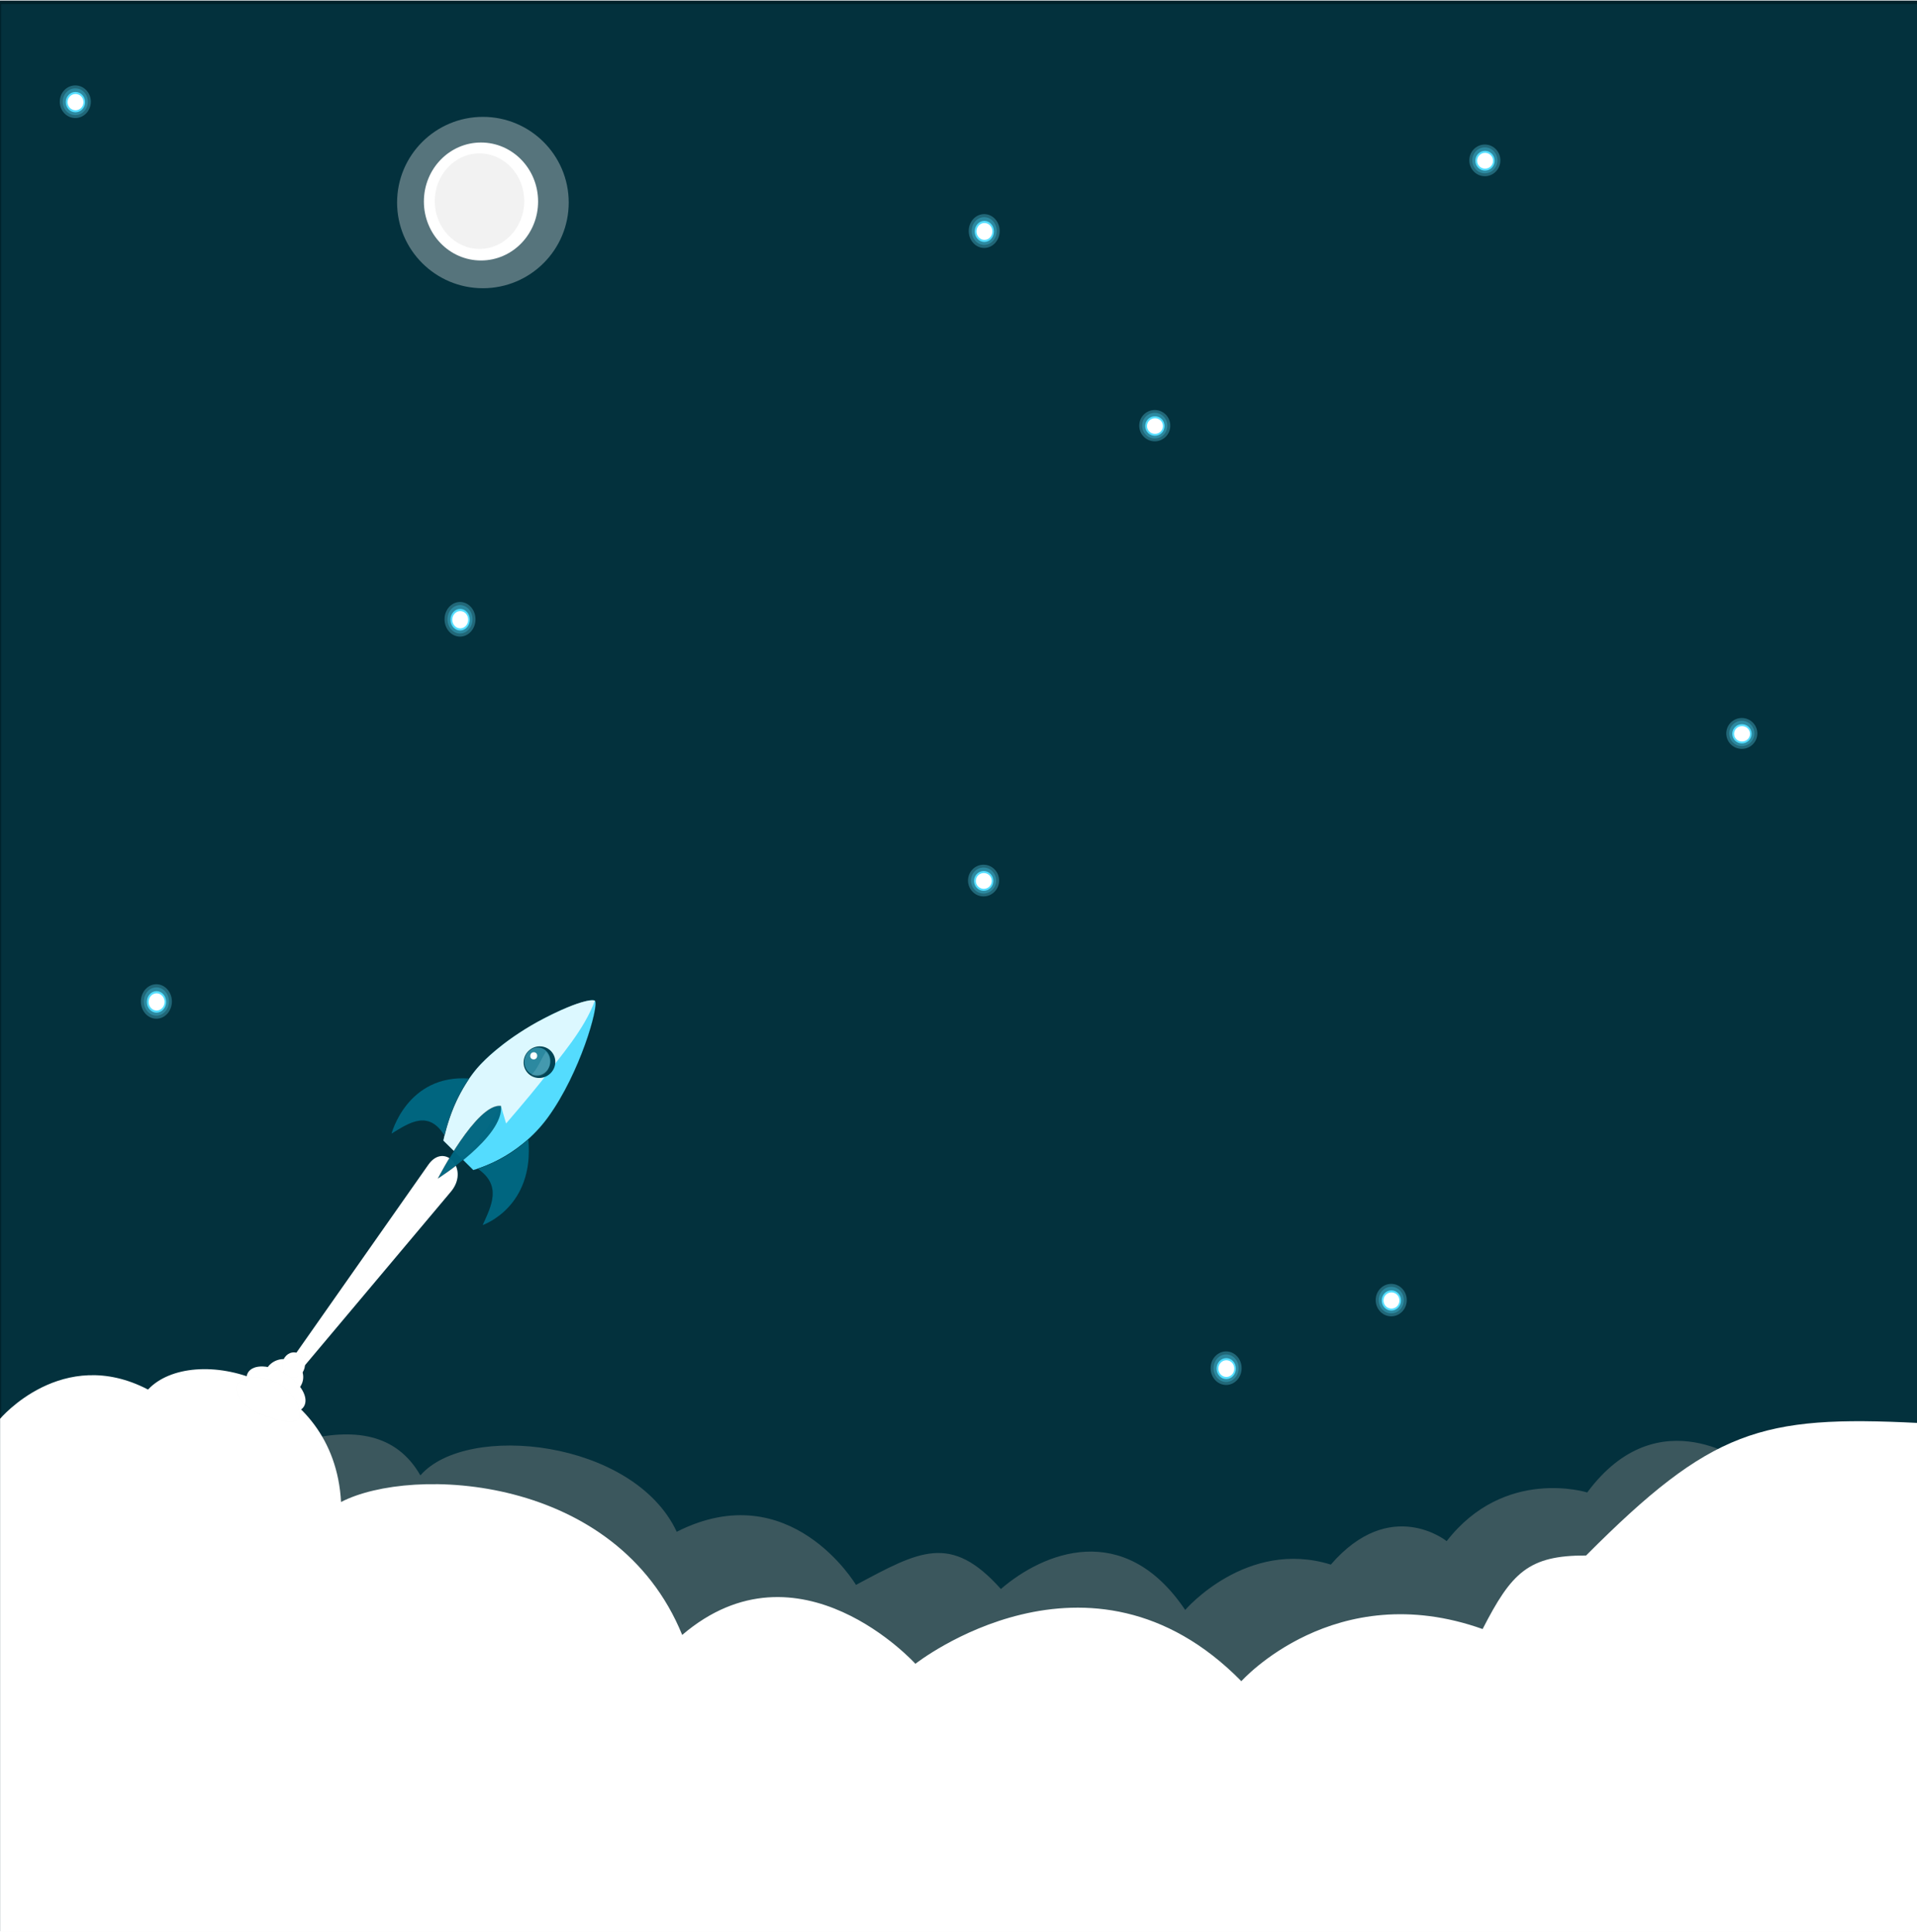 <?xml version="1.0" encoding="UTF-8" standalone="no"?>
<svg
   xmlns:dc="http://purl.org/dc/elements/1.1/"
   xmlns:cc="http://creativecommons.org/ns#"
   xmlns:rdf="http://www.w3.org/1999/02/22-rdf-syntax-ns#"
   xmlns:svg="http://www.w3.org/2000/svg"
   xmlns="http://www.w3.org/2000/svg"
   xmlns:sodipodi="http://sodipodi.sourceforge.net/DTD/sodipodi-0.dtd"
   xmlns:inkscape="http://www.inkscape.org/namespaces/inkscape"
   width="992"
   height="1000"
   viewBox="0 0 194.585 260"
   version="1.1"
   id="svg4533"
   inkscape:version="0.92.1 r15371"
   sodipodi:docname="lenevor403.svg"
   inkscape:export-xdpi="116"
   inkscape:export-ydpi="116">
  <defs
     id="defs4527">
    <filter
       inkscape:collect="always"
       style="color-interpolation-filters:sRGB"
       id="filter4550"
       x="-0.027"
       width="1.054"
       y="-0.021"
       height="1.043">
      <feGaussianBlur
         inkscape:collect="always"
         stdDeviation="0.045"
         id="feGaussianBlur4552" />
    </filter>
    <filter
       inkscape:collect="always"
       style="color-interpolation-filters:sRGB"
       id="filter4610"
       x="-0.012"
       width="1.023"
       y="-0.012"
       height="1.025">
      <feGaussianBlur
         inkscape:collect="always"
         stdDeviation="0.139"
         id="feGaussianBlur4612" />
    </filter>
    <filter
       inkscape:collect="always"
       style="color-interpolation-filters:sRGB"
       id="filter4656"
       x="-0.091"
       width="1.181"
       y="-0.102"
       height="1.203">
      <feGaussianBlur
         inkscape:collect="always"
         stdDeviation="1.621"
         id="feGaussianBlur4658" />
    </filter>
  </defs>
  <sodipodi:namedview
     id="base"
     pagecolor="#ffffff"
     bordercolor="#666666"
     borderopacity="1.0"
     inkscape:pageopacity="0.0"
     inkscape:pageshadow="2"
     inkscape:zoom="0.69977474"
     inkscape:cx="721.39672"
     inkscape:cy="463.93981"
     inkscape:document-units="mm"
     inkscape:current-layer="layer1"
     showgrid="false"
     inkscape:window-width="1920"
     inkscape:window-height="1017"
     inkscape:window-x="-8"
     inkscape:window-y="-8"
     inkscape:window-maximized="1"
     units="px"
     showguides="true"
     inkscape:guide-bbox="true"
     width="999px" />
  <g
     inkscape:label="Capa 1"
     inkscape:groupmode="layer"
     id="layer1"
     transform="translate(0,-32.417)">
    <rect
       style="opacity:1;fill:#00222b;fill-opacity:1;stroke:#000000;stroke-width:0.085;stroke-miterlimit:4;stroke-dasharray:none;stroke-dashoffset:0;stroke-opacity:0.008"
       id="rect5078"
       width="258.114"
       height="259.791"
       x="-31.667"
       y="32.498"
       inkscape:export-xdpi="116.7327"
       inkscape:export-ydpi="116.7327"
       inkscape:export-filename="C:\wamp64\www\lenevor\public\img\lenevor404.png" />
    <rect
       style="opacity:1;fill:#27c7eb;fill-opacity:0.095;stroke:#000000;stroke-width:0.537;stroke-miterlimit:4;stroke-dasharray:none;stroke-dashoffset:0;stroke-opacity:0"
       id="rect7685"
       width="257.848"
       height="237.135"
       x="-31.517"
       y="32.963"
       inkscape:export-filename="C:\wamp64\www\lenevor\public\img\lenevor404.png"
       inkscape:export-xdpi="116"
       inkscape:export-ydpi="116" />
    <path
       style="opacity:1;fill:#53676c;fill-opacity:0.7;stroke:#000000;stroke-width:0.032;stroke-miterlimit:4;stroke-dasharray:none;stroke-dashoffset:0;stroke-opacity:0.008"
       d="m -12.438,236.227 c 14.138,-8.163 30.836,-16.654 37.331,-5.271 6.217,-7.165 28.689,-4.818 34.49,7.587 15.281,-7.738 24.116,7.149 24.116,7.149 8.51,-4.546 12.742,-7.012 19.497,0.553 5.677,-4.902 16.55,-9.421 24.797,2.816 0,0 8.255,-9.629 19.593,-6.102 8.026,-9.281 15.588,-3.156 15.588,-3.156 7.805,-10.049 18.91,-6.55 18.91,-6.55 9.668,-13.06 21.594,-3.698 21.594,-3.698 l 1.726,34.61 -236.121,-0.267 -0.516,-20.672 c -0.128,-9.589 8.655,-6.519 18.995,-6.998 z"
       id="rect4498-3"
       inkscape:connector-curvature="0"
       sodipodi:nodetypes="cccccccssccccc"
       inkscape:export-filename="C:\wamp64\www\lenevor\public\img\lenevor404.png"
       inkscape:export-xdpi="116.7327"
       inkscape:export-ydpi="116.7327" />
    <path
       style="opacity:1;fill:#ffffff;fill-opacity:1;stroke:#000000;stroke-width:0.039;stroke-miterlimit:4;stroke-dasharray:none;stroke-dashoffset:0;stroke-opacity:0.008"
       d="m 14.218,234.536 c 9.537,-4.945 37.086,-3.728 45.9,17.889 15.701,-13.409 31.376,3.884 31.376,3.884 0,0 23.411,-18.464 43.855,2.342 0,0 12.557,-14.111 32.46,-7.019 3.88,-7.564 6.141,-9.924 13.92,-9.896 16.847,-16.914 23.498,-18.912 44.714,-17.833 0.017,-5.994 0.005,68.477 0.005,68.477 l -258.104,-10e-6 v -69.041 c 0,0 8.362,-9.958 19.904,-3.933 5.954,-6.356 25.064,-1.828 25.97,15.13 z"
       id="rect4498"
       inkscape:connector-curvature="0"
       sodipodi:nodetypes="cccscccccccc"
       inkscape:export-filename="C:\wamp64\www\lenevor\public\img\lenevor404.png"
       inkscape:export-xdpi="116.7327"
       inkscape:export-ydpi="116.7327" />
    <g
       id="g5379"
       transform="matrix(0.539,0,0,0.589,-1.347,-16.092)"
       inkscape:export-xdpi="116"
       inkscape:export-ydpi="116"
       inkscape:export-filename="C:\wamp64\www\lenevor\public\img\lenevor404.png">
      <ellipse
         style="opacity:1;fill:#f2f2f2;fill-opacity:0.347;stroke:#000000;stroke-width:0.803;stroke-miterlimit:4;stroke-dasharray:none;stroke-dashoffset:0;stroke-opacity:0;filter:url(#filter4656)"
         id="path4614"
         cx="64.285"
         cy="129.083"
         rx="21.463"
         ry="19.116"
         transform="matrix(0.998,0,0,1.024,0.131,-3.547)" />
      <ellipse
         inkscape:export-ydpi="116"
         inkscape:export-xdpi="116"
         ry="13.478"
         rx="14.256"
         cy="128.393"
         cx="63.811"
         id="path5252-8"
         style="opacity:1;fill:#ffffff;fill-opacity:1;stroke:#000000;stroke-width:0.103;stroke-miterlimit:4;stroke-dasharray:none;stroke-dashoffset:0;stroke-opacity:0.008;filter:url(#filter4610)"
         inkscape:export-filename="C:\wamp64\www\lenevor\public\img\lenevor404.png" />
      <ellipse
         inkscape:export-ydpi="116"
         inkscape:export-xdpi="116"
         ry="10.895"
         rx="11.154"
         cy="128.314"
         cx="63.441"
         id="path5252"
         style="opacity:1;fill:#f2f2f2;fill-opacity:1;stroke:#000000;stroke-width:0.082;stroke-miterlimit:4;stroke-dasharray:none;stroke-dashoffset:0;stroke-opacity:0.008"
         inkscape:export-filename="C:\wamp64\www\lenevor\public\img\lenevor404.png" />
    </g>
    <g
       id="g5740"
       transform="matrix(0.766,0,0,0.833,-31.291,37.95)"
       inkscape:export-filename="C:\wamp64\www\lenevor\public\img\lenevor404.png"
       inkscape:export-xdpi="116"
       inkscape:export-ydpi="116">
      <path
         style="fill:#ffffff;fill-opacity:1;stroke:#000000;stroke-width:0.031;stroke-miterlimit:4;stroke-dasharray:none;stroke-dashoffset:0;stroke-opacity:0.008"
         d="M 44.565,221.058 74.754,181.5 c 2.833,-3.708 7.402,0.763 3.849,4.481 L 45.804,221.86 c -2.911,-0.037 -1.239,-0.802 -1.239,-0.802 z"
         id="rect4518"
         inkscape:connector-curvature="0"
         sodipodi:nodetypes="ccccc"
         inkscape:export-filename="C:\wamp64\www\lenevor\public\img\lenevor404.png"
         inkscape:export-xdpi="116"
         inkscape:export-ydpi="116" />
      <g
         id="g7633"
         transform="matrix(1.536,0.025,-0.045,1.537,-34.098,-98.071)"
         inkscape:export-filename="C:\wamp64\www\lenevor\public\img\lenevor404.png"
         inkscape:export-xdpi="116"
         inkscape:export-ydpi="116">
        <path
           style="fill:#55ddff;fill-opacity:0.996;stroke:#000000;stroke-width:0.035;stroke-miterlimit:4;stroke-dasharray:none;stroke-opacity:0.368"
           d="m 94.714,163.142 c 0.452,0.566 -1.482,7.604 -5.023,12.321 -3.364,4.48 -8.387,5.684 -8.387,5.684 l -3.504,-3.045 c 0,0 0.806,-4.928 4.181,-8.247 4.438,-4.363 12.188,-7.314 12.733,-6.714 z"
           id="path4487"
           inkscape:connector-curvature="0"
           sodipodi:nodetypes="csccsc"
           inkscape:export-filename="C:\wamp64\www\lenevor\public\img\background404.png"
           inkscape:export-xdpi="81"
           inkscape:export-ydpi="81" />
        <path
           style="opacity:1;fill:#ffffff;fill-opacity:0.794;stroke:#000000;stroke-width:0.014;stroke-miterlimit:4;stroke-dasharray:none;stroke-dashoffset:0;stroke-opacity:0.008"
           d="m 88.185,165.458 c 5.52,-2.839 6.493,-2.337 6.493,-2.337 -1.11,3.042 -3.673,5.807 -5.916,8.632 -1.31,1.601 -3.848,4.434 -3.848,4.434 l -0.65,-1.846 c 0,0 -3.632,6.217 -4.706,5.286 l -0.982,-0.852 -0.776,-0.673 c 1.035,-5.396 4.154,-8.202 4.154,-8.202 0,0 2.167,-2.276 6.232,-4.442 z"
           id="path6564"
           inkscape:connector-curvature="0"
           sodipodi:nodetypes="cccccscccc"
           inkscape:export-filename="C:\wamp64\www\lenevor\public\img\background404.png"
           inkscape:export-xdpi="81"
           inkscape:export-ydpi="81" />
        <path
           style="fill:#006680;fill-opacity:0.992;stroke:#000000;stroke-width:0.029;stroke-miterlimit:4;stroke-dasharray:none;stroke-dashoffset:0;stroke-opacity:0.294"
           d="m 80.556,171.518 c -1.295,1.91 -2.024,3.489 -2.651,6.061 -1.914,-2.702 -4.07,-1.269 -6.072,-0.091 0,0 1.586,-6.311 8.724,-5.97 z"
           id="rect4498-1"
           inkscape:connector-curvature="0"
           sodipodi:nodetypes="cccc"
           inkscape:export-filename="C:\wamp64\www\lenevor\public\img\background404.png"
           inkscape:export-xdpi="81"
           inkscape:export-ydpi="81" />
        <path
           style="fill:#006680;fill-opacity:1;stroke:#000000;stroke-width:0.029;stroke-miterlimit:4;stroke-dasharray:none;stroke-dashoffset:0;stroke-opacity:0.295"
           d="m 87.516,177.8 c -1.763,1.473 -3.249,2.345 -5.717,3.197 2.81,1.71 1.713,3.796 0.727,5.924 0,0 5.927,-1.92 4.989,-9.121 z"
           id="rect4498-5"
           inkscape:connector-curvature="0"
           sodipodi:nodetypes="cccc"
           inkscape:export-filename="C:\wamp64\www\lenevor\public\img\background404.png"
           inkscape:export-xdpi="81"
           inkscape:export-ydpi="81" />
        <path
           style="fill:#006680;fill-opacity:0.976;stroke:#000000;stroke-width:0.035;stroke-miterlimit:4;stroke-dasharray:none;stroke-opacity:0.368"
           d="m 84.254,174.355 c 0.481,3.206 -6.955,7.724 -6.955,7.724 0,0 4.174,-7.945 6.955,-7.724 z"
           id="path4492"
           inkscape:connector-curvature="0"
           sodipodi:nodetypes="ccc"
           inkscape:export-filename="C:\wamp64\www\lenevor\public\img\background404.png"
           inkscape:export-xdpi="81"
           inkscape:export-ydpi="81" />
        <ellipse
           transform="matrix(0.999,0.051,-0.071,0.997,0,0)"
           style="fill:#004455;fill-opacity:1;stroke:#000000;stroke-width:0.031;stroke-miterlimit:4;stroke-dasharray:none;stroke-dashoffset:0;stroke-opacity:0.008"
           id="path4529"
           cx="100.359"
           cy="165.059"
           rx="1.809"
           ry="1.664"
           inkscape:export-filename="C:\wamp64\www\lenevor\public\img\background404.png"
           inkscape:export-xdpi="81"
           inkscape:export-ydpi="81" />
        <ellipse
           transform="matrix(0.999,0.051,-0.071,0.997,0,0)"
           style="fill:#2c89a0;fill-opacity:1;stroke:#000000;stroke-width:0.104;stroke-miterlimit:4;stroke-dasharray:none;stroke-dashoffset:0;stroke-opacity:0.008"
           id="path4531"
           cx="100.112"
           cy="165"
           rx="1.482"
           ry="1.468"
           inkscape:export-filename="C:\wamp64\www\lenevor\public\img\background404.png"
           inkscape:export-xdpi="81"
           inkscape:export-ydpi="81" />
        <ellipse
           transform="matrix(0.999,0.051,-0.071,0.997,0,0)"
           style="fill:#ffffff;fill-opacity:1;stroke:#000000;stroke-width:0.033;stroke-miterlimit:4;stroke-dasharray:none;stroke-dashoffset:0;stroke-opacity:0.008"
           id="path4533"
           cx="99.638"
           cy="164.441"
           rx="0.396"
           ry="0.379"
           inkscape:export-filename="C:\wamp64\www\lenevor\public\img\background404.png"
           inkscape:export-xdpi="81"
           inkscape:export-ydpi="81" />
        <path
           transform="matrix(0.333,0.387,-0.364,0.374,41.436,103.892)"
           style="fill:#afdde9;fill-opacity:0.186;stroke:#000000;stroke-width:0.064;stroke-miterlimit:4;stroke-dasharray:none;stroke-dashoffset:0;stroke-opacity:0.008;filter:url(#filter4550)"
           d="m 159.029,13.248 c 0.51,1.603 -0.709,3.204 -1.886,3.661 0.313,-1.36 -0.712,-3.696 -1.079,-5.455 1.486,-0.182 2.574,0.563 2.966,1.794 z"
           id="path4535"
           inkscape:connector-curvature="0"
           sodipodi:nodetypes="sccs"
           inkscape:export-filename="C:\wamp64\www\lenevor\public\img\background404.png"
           inkscape:export-xdpi="81"
           inkscape:export-ydpi="81" />
      </g>
      <ellipse
         inkscape:export-ydpi="116"
         inkscape:export-xdpi="116"
         inkscape:export-filename="C:\wamp64\www\lenevor\public\img\lenevor404.png"
         ry="2.914"
         rx="3.399"
         cy="213.164"
         cx="64.568"
         id="path5260"
         style="opacity:1;fill:#ffffff;fill-opacity:1;stroke:#000000;stroke-width:0.056;stroke-miterlimit:4;stroke-dasharray:none;stroke-dashoffset:0;stroke-opacity:0.008"
         transform="matrix(0.999,0.051,-0.071,0.997,0,0)" />
      <ellipse
         inkscape:export-ydpi="116"
         inkscape:export-xdpi="116"
         inkscape:export-filename="C:\wamp64\www\lenevor\public\img\lenevor404.png"
         cy="211.124"
         cx="66.135"
         id="path5262"
         style="opacity:1;fill:#ffffff;fill-opacity:1;stroke:#000000;stroke-width:0.056;stroke-miterlimit:4;stroke-dasharray:none;stroke-dashoffset:0;stroke-opacity:0.008"
         transform="matrix(0.999,0.051,-0.071,0.997,0,0)"
         rx="1.983"
         ry="2.04" />
      <g
         id="g5757"
         transform="matrix(0.988,0.147,-0.164,0.988,37.673,-5.183)"
         inkscape:export-filename="C:\wamp64\www\lenevor\public\img\lenevor404.png"
         inkscape:export-xdpi="116"
         inkscape:export-ydpi="116">
        <ellipse
           style="opacity:1;fill:#ffffff;fill-opacity:1;stroke:#000000;stroke-width:0.057;stroke-miterlimit:4;stroke-dasharray:none;stroke-dashoffset:0;stroke-opacity:0.008"
           id="path5258"
           cx="63.261"
           cy="203.171"
           transform="matrix(0.967,0.256,-0.071,0.997,0,0)"
           rx="5.621"
           ry="3.06"
           inkscape:export-filename="C:\wamp64\www\lenevor\public\img\background404.png"
           inkscape:export-xdpi="81"
           inkscape:export-ydpi="81" />
        <path
           style="opacity:1;fill:#ffffff;fill-opacity:1;stroke:#000000;stroke-width:0.084;stroke-miterlimit:4;stroke-dasharray:none;stroke-dashoffset:0;stroke-opacity:0.008"
           inkscape:transform-center-x="2.2703981"
           inkscape:transform-center-y="3.9408144"
           d="m 51.466,222.873 c -0.587,0.911 -3.19,0.983 -7.001,0.161 -3.811,-0.822 -5.053,-3.321 -4.467,-4.232 0.587,-0.911 2.496,-2.078 6.307,-1.256 3.811,0.822 5.747,4.416 5.16,5.327 z"
           id="path5440"
           inkscape:connector-curvature="0"
           sodipodi:nodetypes="cscsc" />
      </g>
    </g>
    <g
       id="g7743"
       transform="matrix(0.565,0,0,0.597,-23.444,54.58)"
       inkscape:export-filename="C:\wamp64\www\lenevor\public\img\lenevor404.png"
       inkscape:export-xdpi="116"
       inkscape:export-ydpi="116">
      <ellipse
         ry="3.904"
         rx="3.687"
         cy="102.467"
         cx="94.99"
         id="path7731"
         style="opacity:1;fill:#216778;fill-opacity:1;stroke:#000000;stroke-width:0.5;stroke-miterlimit:4;stroke-dasharray:none;stroke-dashoffset:0;stroke-opacity:0" />
      <ellipse
         ry="3.2"
         rx="2.983"
         cy="102.467"
         cx="94.99"
         id="path7733"
         style="opacity:1;fill:#2c89a0;fill-opacity:1;stroke:#000000;stroke-width:0.606;stroke-miterlimit:4;stroke-dasharray:none;stroke-dashoffset:0;stroke-opacity:0" />
      <ellipse
         ry="2.441"
         rx="2.303"
         cy="102.561"
         cx="95.023"
         id="path7735"
         style="opacity:1;fill:#55ddff;fill-opacity:1;stroke:#000000;stroke-width:0.765;stroke-miterlimit:4;stroke-dasharray:none;stroke-dashoffset:0;stroke-opacity:0" />
      <ellipse
         ry="1.947"
         rx="1.889"
         cy="102.562"
         cx="95.046"
         id="path7737"
         style="opacity:1;fill:#ffffff;fill-opacity:1;stroke:#000000;stroke-width:0.683;stroke-miterlimit:4;stroke-dasharray:none;stroke-dashoffset:0;stroke-opacity:0" />
    </g>
    <g
       id="g7743-8"
       transform="matrix(0.566,0,0,0.594,-64.392,106.319)"
       inkscape:export-filename="C:\wamp64\www\lenevor\public\img\lenevor404.png"
       inkscape:export-xdpi="116"
       inkscape:export-ydpi="116">
      <ellipse
         ry="3.904"
         rx="3.687"
         cy="102.467"
         cx="94.99"
         id="path7731-1"
         style="opacity:1;fill:#216778;fill-opacity:1;stroke:#000000;stroke-width:0.5;stroke-miterlimit:4;stroke-dasharray:none;stroke-dashoffset:0;stroke-opacity:0" />
      <ellipse
         ry="3.2"
         rx="2.983"
         cy="102.467"
         cx="94.99"
         id="path7733-8"
         style="opacity:1;fill:#2c89a0;fill-opacity:1;stroke:#000000;stroke-width:0.606;stroke-miterlimit:4;stroke-dasharray:none;stroke-dashoffset:0;stroke-opacity:0" />
      <ellipse
         ry="2.441"
         rx="2.303"
         cy="102.561"
         cx="95.023"
         id="path7735-6"
         style="opacity:1;fill:#55ddff;fill-opacity:1;stroke:#000000;stroke-width:0.765;stroke-miterlimit:4;stroke-dasharray:none;stroke-dashoffset:0;stroke-opacity:0" />
      <ellipse
         ry="1.947"
         rx="1.889"
         cy="102.562"
         cx="95.046"
         id="path7737-3"
         style="opacity:1;fill:#ffffff;fill-opacity:1;stroke:#000000;stroke-width:0.683;stroke-miterlimit:4;stroke-dasharray:none;stroke-dashoffset:0;stroke-opacity:0" />
    </g>
    <g
       id="g7743-8-8"
       transform="matrix(0.567,0,0,0.562,-75.395,-11.48)"
       inkscape:export-filename="C:\wamp64\www\lenevor\public\img\lenevor404.png"
       inkscape:export-xdpi="116"
       inkscape:export-ydpi="116">
      <ellipse
         ry="3.904"
         rx="3.687"
         cy="102.467"
         cx="94.99"
         id="path7731-1-9"
         style="opacity:1;fill:#216778;fill-opacity:1;stroke:#000000;stroke-width:0.5;stroke-miterlimit:4;stroke-dasharray:none;stroke-dashoffset:0;stroke-opacity:0" />
      <ellipse
         ry="3.2"
         rx="2.983"
         cy="102.467"
         cx="94.99"
         id="path7733-8-7"
         style="opacity:1;fill:#2c89a0;fill-opacity:1;stroke:#000000;stroke-width:0.606;stroke-miterlimit:4;stroke-dasharray:none;stroke-dashoffset:0;stroke-opacity:0" />
      <ellipse
         ry="2.441"
         rx="2.303"
         cy="102.561"
         cx="95.023"
         id="path7735-6-4"
         style="opacity:1;fill:#55ddff;fill-opacity:1;stroke:#000000;stroke-width:0.765;stroke-miterlimit:4;stroke-dasharray:none;stroke-dashoffset:0;stroke-opacity:0" />
      <ellipse
         ry="1.947"
         rx="1.889"
         cy="102.562"
         cx="95.046"
         id="path7737-3-1"
         style="opacity:1;fill:#ffffff;fill-opacity:1;stroke:#000000;stroke-width:0.683;stroke-miterlimit:4;stroke-dasharray:none;stroke-dashoffset:0;stroke-opacity:0" />
    </g>
    <g
       id="g7743-8-2"
       transform="matrix(0.565,0,0,0.583,47.081,3.767)"
       inkscape:export-filename="C:\wamp64\www\lenevor\public\img\lenevor404.png"
       inkscape:export-xdpi="116"
       inkscape:export-ydpi="116">
      <ellipse
         ry="3.904"
         rx="3.687"
         cy="102.467"
         cx="94.99"
         id="path7731-1-4"
         style="opacity:1;fill:#216778;fill-opacity:1;stroke:#000000;stroke-width:0.5;stroke-miterlimit:4;stroke-dasharray:none;stroke-dashoffset:0;stroke-opacity:0" />
      <ellipse
         ry="3.2"
         rx="2.983"
         cy="102.467"
         cx="94.99"
         id="path7733-8-8"
         style="opacity:1;fill:#2c89a0;fill-opacity:1;stroke:#000000;stroke-width:0.606;stroke-miterlimit:4;stroke-dasharray:none;stroke-dashoffset:0;stroke-opacity:0" />
      <ellipse
         ry="2.441"
         rx="2.303"
         cy="102.561"
         cx="95.023"
         id="path7735-6-9"
         style="opacity:1;fill:#55ddff;fill-opacity:1;stroke:#000000;stroke-width:0.765;stroke-miterlimit:4;stroke-dasharray:none;stroke-dashoffset:0;stroke-opacity:0" />
      <ellipse
         ry="1.947"
         rx="1.889"
         cy="102.562"
         cx="95.046"
         id="path7737-3-8"
         style="opacity:1;fill:#ffffff;fill-opacity:1;stroke:#000000;stroke-width:0.683;stroke-miterlimit:4;stroke-dasharray:none;stroke-dashoffset:0;stroke-opacity:0" />
    </g>
    <g
       id="g7743-8-19"
       transform="matrix(0.567,0,0,0.546,114.25,-1.949)"
       inkscape:export-filename="C:\wamp64\www\lenevor\public\img\lenevor404.png"
       inkscape:export-xdpi="116"
       inkscape:export-ydpi="116">
      <ellipse
         ry="3.904"
         rx="3.687"
         cy="102.467"
         cx="94.99"
         id="path7731-1-2"
         style="opacity:1;fill:#216778;fill-opacity:1;stroke:#000000;stroke-width:0.5;stroke-miterlimit:4;stroke-dasharray:none;stroke-dashoffset:0;stroke-opacity:0" />
      <ellipse
         ry="3.2"
         rx="2.983"
         cy="102.467"
         cx="94.99"
         id="path7733-8-0"
         style="opacity:1;fill:#2c89a0;fill-opacity:1;stroke:#000000;stroke-width:0.606;stroke-miterlimit:4;stroke-dasharray:none;stroke-dashoffset:0;stroke-opacity:0" />
      <ellipse
         ry="2.441"
         rx="2.303"
         cy="102.561"
         cx="95.023"
         id="path7735-6-3"
         style="opacity:1;fill:#55ddff;fill-opacity:1;stroke:#000000;stroke-width:0.765;stroke-miterlimit:4;stroke-dasharray:none;stroke-dashoffset:0;stroke-opacity:0" />
      <ellipse
         ry="1.947"
         rx="1.889"
         cy="102.562"
         cx="95.046"
         id="path7737-3-6"
         style="opacity:1;fill:#ffffff;fill-opacity:1;stroke:#000000;stroke-width:0.683;stroke-miterlimit:4;stroke-dasharray:none;stroke-dashoffset:0;stroke-opacity:0" />
    </g>
    <g
       id="g7743-8-6"
       transform="matrix(0.567,0,0,0.532,148.821,76.602)"
       inkscape:export-filename="C:\wamp64\www\lenevor\public\img\lenevor404.png"
       inkscape:export-xdpi="116"
       inkscape:export-ydpi="116">
      <ellipse
         ry="3.904"
         rx="3.687"
         cy="102.467"
         cx="94.99"
         id="path7731-1-1"
         style="opacity:1;fill:#216778;fill-opacity:1;stroke:#000000;stroke-width:0.5;stroke-miterlimit:4;stroke-dasharray:none;stroke-dashoffset:0;stroke-opacity:0" />
      <ellipse
         ry="3.2"
         rx="2.983"
         cy="102.467"
         cx="94.99"
         id="path7733-8-9"
         style="opacity:1;fill:#2c89a0;fill-opacity:1;stroke:#000000;stroke-width:0.606;stroke-miterlimit:4;stroke-dasharray:none;stroke-dashoffset:0;stroke-opacity:0" />
      <ellipse
         ry="2.441"
         rx="2.303"
         cy="102.561"
         cx="95.023"
         id="path7735-6-2"
         style="opacity:1;fill:#55ddff;fill-opacity:1;stroke:#000000;stroke-width:0.765;stroke-miterlimit:4;stroke-dasharray:none;stroke-dashoffset:0;stroke-opacity:0" />
      <ellipse
         ry="1.947"
         rx="1.889"
         cy="102.562"
         cx="95.046"
         id="path7737-3-66"
         style="opacity:1;fill:#ffffff;fill-opacity:1;stroke:#000000;stroke-width:0.683;stroke-miterlimit:4;stroke-dasharray:none;stroke-dashoffset:0;stroke-opacity:0" />
    </g>
    <g
       id="g7743-8-10"
       transform="matrix(0.567,0,0,0.54,69.839,34.365)"
       inkscape:export-filename="C:\wamp64\www\lenevor\public\img\lenevor404.png"
       inkscape:export-xdpi="116"
       inkscape:export-ydpi="116">
      <ellipse
         ry="3.904"
         rx="3.687"
         cy="102.467"
         cx="94.99"
         id="path7731-1-3"
         style="opacity:1;fill:#216778;fill-opacity:1;stroke:#000000;stroke-width:0.5;stroke-miterlimit:4;stroke-dasharray:none;stroke-dashoffset:0;stroke-opacity:0" />
      <ellipse
         ry="3.2"
         rx="2.983"
         cy="102.467"
         cx="94.99"
         id="path7733-8-4"
         style="opacity:1;fill:#2c89a0;fill-opacity:1;stroke:#000000;stroke-width:0.606;stroke-miterlimit:4;stroke-dasharray:none;stroke-dashoffset:0;stroke-opacity:0" />
      <ellipse
         ry="2.441"
         rx="2.303"
         cy="102.561"
         cx="95.023"
         id="path7735-6-8"
         style="opacity:1;fill:#55ddff;fill-opacity:1;stroke:#000000;stroke-width:0.765;stroke-miterlimit:4;stroke-dasharray:none;stroke-dashoffset:0;stroke-opacity:0" />
      <ellipse
         ry="1.947"
         rx="1.889"
         cy="102.562"
         cx="95.046"
         id="path7737-3-9"
         style="opacity:1;fill:#ffffff;fill-opacity:1;stroke:#000000;stroke-width:0.683;stroke-miterlimit:4;stroke-dasharray:none;stroke-dashoffset:0;stroke-opacity:0" />
    </g>
    <g
       id="g7743-8-9"
       transform="matrix(0.567,0,0,0.559,101.654,150.088)"
       inkscape:export-filename="C:\wamp64\www\lenevor\public\img\lenevor404.png"
       inkscape:export-xdpi="116"
       inkscape:export-ydpi="116">
      <ellipse
         ry="3.904"
         rx="3.687"
         cy="102.467"
         cx="94.99"
         id="path7731-1-6"
         style="opacity:1;fill:#216778;fill-opacity:1;stroke:#000000;stroke-width:0.5;stroke-miterlimit:4;stroke-dasharray:none;stroke-dashoffset:0;stroke-opacity:0" />
      <ellipse
         ry="3.2"
         rx="2.983"
         cy="102.467"
         cx="94.99"
         id="path7733-8-1"
         style="opacity:1;fill:#2c89a0;fill-opacity:1;stroke:#000000;stroke-width:0.606;stroke-miterlimit:4;stroke-dasharray:none;stroke-dashoffset:0;stroke-opacity:0" />
      <ellipse
         ry="2.441"
         rx="2.303"
         cy="102.561"
         cx="95.023"
         id="path7735-6-40"
         style="opacity:1;fill:#55ddff;fill-opacity:1;stroke:#000000;stroke-width:0.765;stroke-miterlimit:4;stroke-dasharray:none;stroke-dashoffset:0;stroke-opacity:0" />
      <ellipse
         ry="1.947"
         rx="1.889"
         cy="102.562"
         cx="95.046"
         id="path7737-3-5"
         style="opacity:1;fill:#ffffff;fill-opacity:1;stroke:#000000;stroke-width:0.683;stroke-miterlimit:4;stroke-dasharray:none;stroke-dashoffset:0;stroke-opacity:0" />
    </g>
    <g
       id="g7743-8-7"
       transform="matrix(0.567,0,0,0.546,46.805,94.963)"
       inkscape:export-filename="C:\wamp64\www\lenevor\public\img\lenevor404.png"
       inkscape:export-xdpi="116"
       inkscape:export-ydpi="116">
      <ellipse
         ry="3.904"
         rx="3.687"
         cy="102.467"
         cx="94.99"
         id="path7731-1-7"
         style="opacity:1;fill:#216778;fill-opacity:1;stroke:#000000;stroke-width:0.5;stroke-miterlimit:4;stroke-dasharray:none;stroke-dashoffset:0;stroke-opacity:0" />
      <ellipse
         ry="3.2"
         rx="2.983"
         cy="102.467"
         cx="94.99"
         id="path7733-8-70"
         style="opacity:1;fill:#2c89a0;fill-opacity:1;stroke:#000000;stroke-width:0.606;stroke-miterlimit:4;stroke-dasharray:none;stroke-dashoffset:0;stroke-opacity:0" />
      <ellipse
         ry="2.441"
         rx="2.303"
         cy="102.561"
         cx="95.023"
         id="path7735-6-0"
         style="opacity:1;fill:#55ddff;fill-opacity:1;stroke:#000000;stroke-width:0.765;stroke-miterlimit:4;stroke-dasharray:none;stroke-dashoffset:0;stroke-opacity:0" />
      <ellipse
         ry="1.947"
         rx="1.889"
         cy="102.562"
         cx="95.046"
         id="path7737-3-0"
         style="opacity:1;fill:#ffffff;fill-opacity:1;stroke:#000000;stroke-width:0.683;stroke-miterlimit:4;stroke-dasharray:none;stroke-dashoffset:0;stroke-opacity:0" />
    </g>
    <g
       id="g7743-8-1"
       transform="matrix(0.566,0,0,0.578,79.535,157.304)"
       inkscape:export-filename="C:\wamp64\www\lenevor\public\img\lenevor404.png"
       inkscape:export-xdpi="116"
       inkscape:export-ydpi="116">
      <ellipse
         ry="3.904"
         rx="3.687"
         cy="102.467"
         cx="94.99"
         id="path7731-1-61"
         style="opacity:1;fill:#216778;fill-opacity:1;stroke:#000000;stroke-width:0.5;stroke-miterlimit:4;stroke-dasharray:none;stroke-dashoffset:0;stroke-opacity:0" />
      <ellipse
         ry="3.2"
         rx="2.983"
         cy="102.467"
         cx="94.99"
         id="path7733-8-06"
         style="opacity:1;fill:#2c89a0;fill-opacity:1;stroke:#000000;stroke-width:0.606;stroke-miterlimit:4;stroke-dasharray:none;stroke-dashoffset:0;stroke-opacity:0" />
      <ellipse
         ry="2.441"
         rx="2.303"
         cy="102.561"
         cx="95.023"
         id="path7735-6-34"
         style="opacity:1;fill:#55ddff;fill-opacity:1;stroke:#000000;stroke-width:0.765;stroke-miterlimit:4;stroke-dasharray:none;stroke-dashoffset:0;stroke-opacity:0" />
      <ellipse
         ry="1.947"
         rx="1.889"
         cy="102.562"
         cx="95.046"
         id="path7737-3-3"
         style="opacity:1;fill:#ffffff;fill-opacity:1;stroke:#000000;stroke-width:0.683;stroke-miterlimit:4;stroke-dasharray:none;stroke-dashoffset:0;stroke-opacity:0" />
    </g>
  </g>
</svg>
